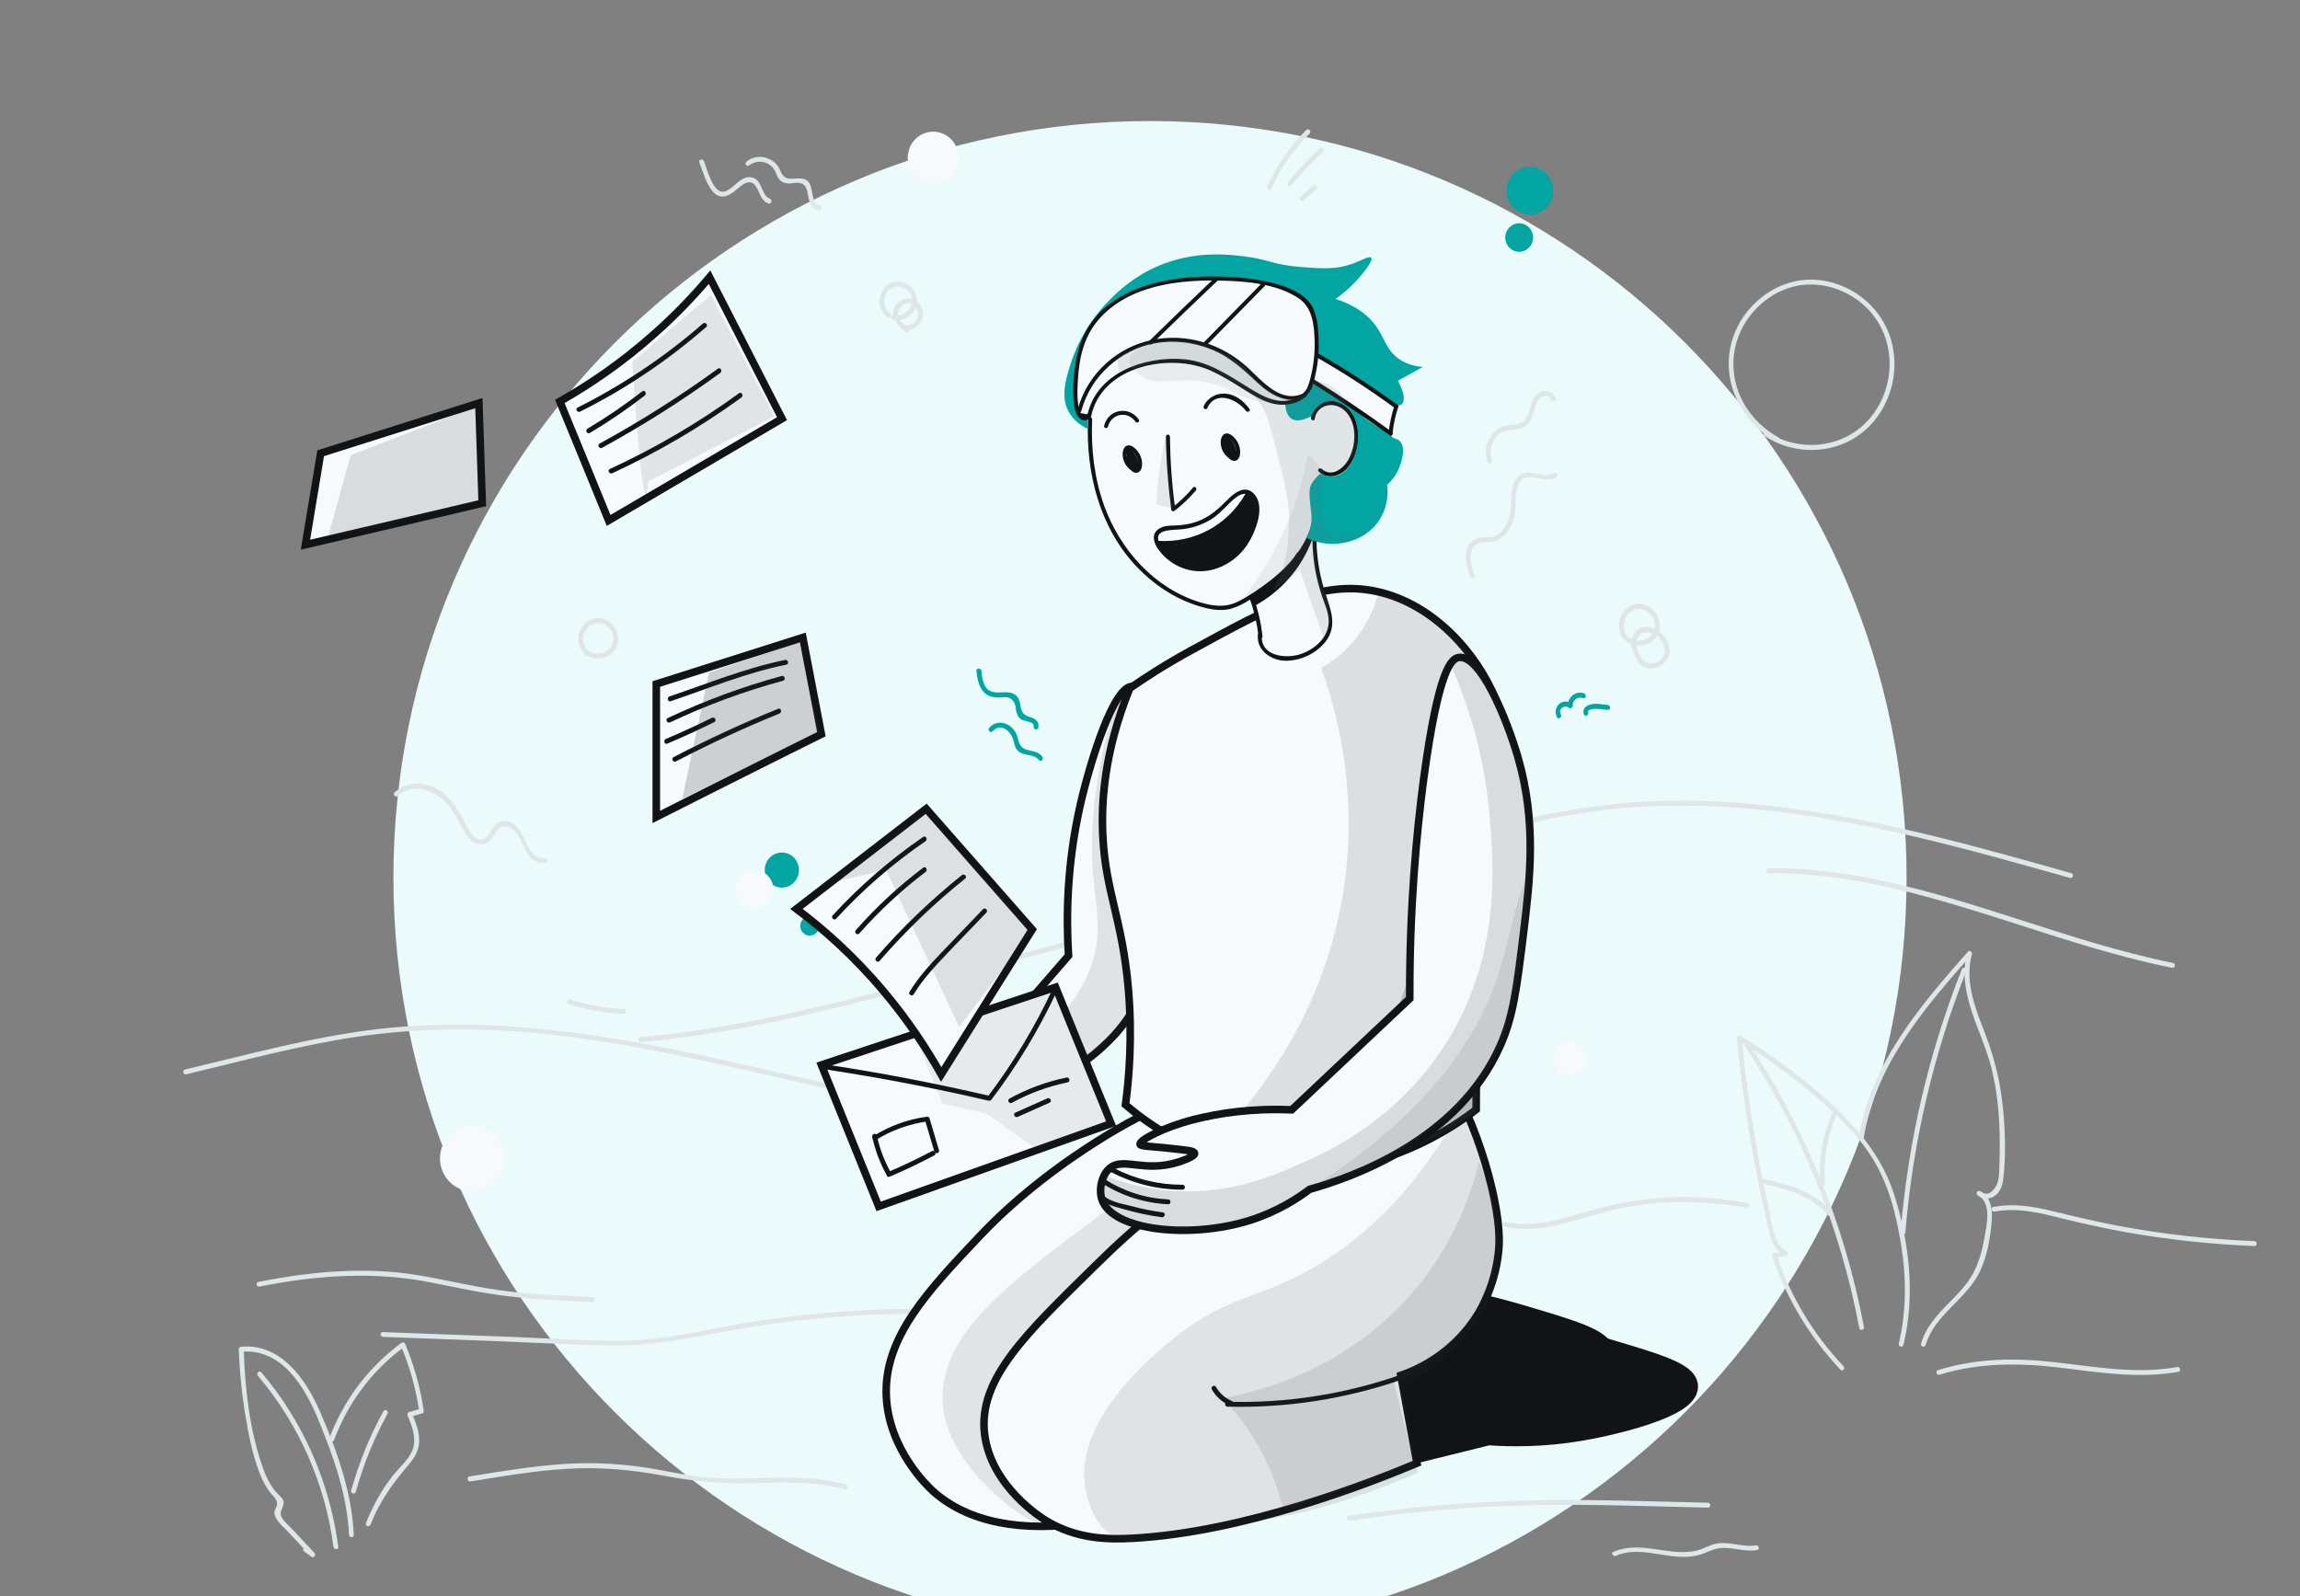 <svg width="304" height="211" viewBox="0 0 304 211" fill="none" xmlns="http://www.w3.org/2000/svg">
<rect x="0" y="0" width="304" height="211" fill="#808080" stroke="none"/>
<g clip-path="url(#clip0)">
<path d="M52 116C52 60.772 96.772 16 152 16V16C207.228 16 252 60.772 252 116V116C252 171.228 207.228 216 152 216V216C96.772 216 52 171.228 52 116V116Z" fill="#EBFAFA"/>
<path d="M243.657 180.598C239.703 176.416 236.679 171.411 234.819 165.908C234.755 166.038 234.671 166.168 234.607 166.298C235.093 166.19 235.559 166.103 236.045 165.995C236.32 165.93 236.362 165.54 236.13 165.41C234.311 164.413 234.1 161.206 233.698 159.365C233.169 156.96 232.683 154.555 232.26 152.15C231.372 147.21 230.695 142.226 230.209 137.221C230.04 137.308 229.892 137.416 229.723 137.503C233.254 139.648 236.616 142.053 239.766 144.761C242.6 147.21 245.433 149.831 247.442 153.038C249.599 156.44 250.635 160.556 251.269 164.5C251.988 168.855 251.988 173.296 250.973 177.608C250.867 178.02 251.48 178.193 251.586 177.781C253.172 171.216 252.368 164.218 250.339 157.848C248.372 151.76 243.932 147.361 239.174 143.418C236.299 141.035 233.233 138.868 230.061 136.94C229.871 136.831 229.554 136.961 229.575 137.221C230.082 142.573 230.822 147.881 231.795 153.146C232.281 155.768 232.81 158.39 233.423 160.968C233.825 162.723 234.1 165.02 235.812 165.973C235.833 165.778 235.855 165.583 235.897 165.388C235.411 165.496 234.945 165.583 234.459 165.691C234.29 165.735 234.184 165.93 234.248 166.081C236.151 171.693 239.217 176.785 243.255 181.053C243.509 181.356 243.953 180.901 243.657 180.598Z" fill="#DFE6E9"/>
<path d="M230.272 137.764C237.927 149.117 243.213 162.031 245.75 175.572C245.835 175.984 246.448 175.811 246.363 175.399C243.805 161.792 238.498 148.814 230.801 137.417C230.59 137.092 230.04 137.417 230.272 137.764Z" fill="#DFE6E9"/>
<path d="M232.81 156.439C236.003 157.154 239.365 157.956 241.585 160.621C241.839 160.946 242.304 160.469 242.029 160.166C239.745 157.414 236.278 156.548 232.979 155.811C232.577 155.724 232.408 156.353 232.81 156.439Z" fill="#DFE6E9"/>
<path d="M241.225 156.483C240.993 153.449 241.458 150.438 242.642 147.643C242.811 147.253 242.261 146.928 242.092 147.318C240.866 150.221 240.337 153.319 240.591 156.483C240.633 156.894 241.268 156.894 241.225 156.483Z" fill="#DFE6E9"/>
<path d="M246.321 150.525C247.843 140.818 254.335 133.278 260.551 126.236C260.382 126.128 260.192 126.02 260.022 125.911C258.563 131.263 261.989 136.225 263.236 141.251C263.913 144.025 264.23 146.885 264.294 149.745C264.336 151.153 264.315 152.583 264.272 153.991C264.251 154.685 264.251 155.4 264.103 156.071C263.892 157.003 262.877 158.455 261.799 157.48C261.672 157.653 261.545 157.826 261.418 158C263.279 158.996 262.602 161.856 262.306 163.525C261.925 165.778 261.291 167.923 259.874 169.743C257.823 172.343 254.884 174.271 253.912 177.608C253.785 178.02 254.398 178.171 254.525 177.781C255.73 173.708 259.98 171.758 261.735 167.988C262.644 166.038 263.046 163.741 263.236 161.618C263.384 160.08 263.236 158.238 261.735 157.458C261.439 157.306 261.059 157.718 261.355 157.978C262.01 158.585 262.919 158.585 263.659 158.086C264.484 157.523 264.738 156.483 264.822 155.508C265.161 152.236 265.013 148.791 264.632 145.541C264.251 142.291 263.406 139.236 262.221 136.225C260.974 133.018 259.684 129.616 260.636 126.128C260.72 125.825 260.318 125.565 260.107 125.803C253.827 132.931 247.251 140.58 245.708 150.373C245.644 150.763 246.257 150.936 246.321 150.525Z" fill="#DFE6E9"/>
<path d="M259.304 128.122C254.906 139.237 252.178 150.981 251.205 162.941C251.163 163.352 251.797 163.352 251.84 162.941C252.812 151.046 255.54 139.367 259.917 128.296C260.065 127.927 259.452 127.754 259.304 128.122Z" fill="#DFE6E9"/>
<path d="M198.873 162.16C204.053 163.308 209.107 160.752 214.097 159.733C219.594 158.628 225.261 158.628 230.78 159.647C231.182 159.712 231.351 159.105 230.949 159.018C225.832 158.065 220.609 158 215.492 158.823C212.871 159.257 210.333 159.993 207.796 160.73C204.941 161.532 202.002 162.182 199.063 161.532C198.64 161.445 198.471 162.052 198.873 162.16Z" fill="#DFE6E9"/>
<path d="M263.617 160.166C266.62 159.581 269.58 160.318 272.477 161.055C275.31 161.748 278.165 162.376 281.062 162.896C286.644 163.893 292.31 164.478 297.977 164.716C298.379 164.738 298.379 164.088 297.977 164.066C291.951 163.828 285.967 163.156 280.025 162.051C277.15 161.51 274.316 160.838 271.483 160.145C268.84 159.495 266.155 159.018 263.448 159.56C263.068 159.625 263.237 160.253 263.617 160.166Z" fill="#DFE6E9"/>
<path d="M24.622 142.011C32.107 140.234 39.592 138.176 47.183 137.049C54.752 135.944 62.428 135.814 70.061 136.486C84.735 137.786 98.987 141.729 113.365 144.784C121.294 146.474 129.308 147.861 137.406 148.424C137.808 148.446 137.808 147.796 137.406 147.774C122.563 146.734 108.142 142.856 93.637 139.692C79.216 136.572 64.542 134.319 49.783 136.052C41.22 137.071 32.847 139.389 24.452 141.382C24.051 141.469 24.22 142.097 24.622 142.011Z" fill="#DFE6E9"/>
<path d="M84.672 137.763C97.084 136.658 109.242 133.668 121.273 130.461C133.579 127.168 145.885 123.831 158.191 120.495C170.476 117.18 182.74 113.778 195.067 110.55C201.199 108.946 207.394 107.495 213.695 106.888C219.764 106.303 225.895 106.39 231.964 106.975C246.131 108.318 259.917 112.196 273.597 116.053C273.999 116.161 274.168 115.533 273.766 115.425C261.735 112.023 249.641 108.621 237.229 106.931C231.055 106.086 224.796 105.653 218.558 105.913C212.426 106.151 206.379 107.148 200.395 108.535C194.306 109.965 188.279 111.676 182.232 113.323C176.058 114.991 169.884 116.66 163.71 118.328C151.234 121.686 138.738 125.066 126.263 128.425C112.582 132.108 98.817 135.835 84.672 137.091C84.27 137.156 84.27 137.806 84.672 137.763Z" fill="#DFE6E9"/>
<path d="M50.608 176.72C55.767 176.915 60.948 177.11 66.107 177.305C71.139 177.5 76.193 177.803 81.225 177.846C86.131 177.89 90.867 176.915 95.688 176.026C100.72 175.095 105.816 174.423 110.912 174.055C116.6 173.621 122.309 173.556 127.997 173.795C128.398 173.816 128.398 173.166 127.997 173.145C118.017 172.711 108.015 173.296 98.162 174.943C93.129 175.788 88.139 177.088 83.044 177.196C78.053 177.326 73 176.936 68.01 176.741C62.216 176.525 56.423 176.308 50.629 176.091C50.206 176.048 50.206 176.698 50.608 176.72Z" fill="#DFE6E9"/>
<path d="M40.226 205.104C40.543 205.342 40.86 205.559 41.178 205.797C41.474 206.014 41.812 205.537 41.558 205.277C40.586 204.237 39.634 203.219 38.661 202.179C38.217 201.702 37.689 201.269 37.329 200.727C36.78 199.904 37.35 199.514 37.477 198.842C37.625 198.149 36.949 197.759 36.568 197.326C35.722 196.394 35.173 195.224 34.75 194.032C32.995 189.114 32.382 183.567 32.212 178.367C32.107 178.476 32.001 178.584 31.895 178.692C37.224 178.194 40.311 183.351 42.087 187.706C44.074 192.537 45.893 197.586 46.125 202.894C46.147 203.306 46.781 203.306 46.76 202.894C46.506 197.217 44.518 191.714 42.277 186.557C40.416 182.246 37.054 177.544 31.874 178.021C31.705 178.042 31.557 178.151 31.557 178.346C31.663 181.141 31.916 183.914 32.36 186.666C32.804 189.352 33.312 192.126 34.285 194.661C34.644 195.592 35.088 196.481 35.68 197.261C36.103 197.802 36.822 198.279 36.568 199.081C36.462 199.406 36.251 199.579 36.272 199.969C36.314 200.922 37.329 201.702 37.9 202.309C38.957 203.436 40.036 204.584 41.093 205.711C41.22 205.537 41.347 205.364 41.474 205.191C41.157 204.952 40.839 204.736 40.522 204.497C40.205 204.302 39.888 204.866 40.226 205.104Z" fill="#DFE6E9"/>
<path d="M44.159 190.347C45.999 185.407 49.234 181.096 53.441 178.041C53.294 177.997 53.145 177.954 52.997 177.932C54.181 180.706 54.985 183.609 55.408 186.599C55.471 186.469 55.556 186.339 55.619 186.209C55.112 186.361 54.604 186.512 54.076 186.664C53.864 186.729 53.801 186.946 53.886 187.141C54.478 188.592 55.133 190.239 54.478 191.777C53.928 193.056 52.744 194.009 51.919 195.071C50.418 196.977 49.255 199.101 48.367 201.354C48.219 201.744 48.832 201.917 48.98 201.527C50.164 198.472 51.94 196.046 54.033 193.597C54.795 192.709 55.366 191.734 55.408 190.521C55.45 189.221 54.922 187.986 54.435 186.816C54.372 186.967 54.308 187.141 54.245 187.292C54.752 187.141 55.26 186.989 55.788 186.837C55.958 186.794 56.042 186.621 56 186.447C55.556 183.392 54.731 180.446 53.526 177.607C53.463 177.456 53.23 177.391 53.082 177.499C48.726 180.684 45.407 185.082 43.504 190.196C43.419 190.564 44.011 190.737 44.159 190.347Z" fill="#DFE6E9"/>
<path d="M34.094 181.877C39.486 188.226 42.996 196.134 44.075 204.475C44.138 204.887 44.772 204.887 44.709 204.475C43.588 195.939 40.057 187.901 34.538 181.401C34.264 181.097 33.819 181.552 34.094 181.877Z" fill="#DFE6E9"/>
<path d="M47.034 197.195C48.028 193.598 49.424 190.153 51.221 186.882C51.411 186.513 50.883 186.188 50.671 186.557C48.853 189.872 47.436 193.382 46.421 197.022C46.294 197.433 46.908 197.607 47.034 197.195Z" fill="#DFE6E9"/>
<path d="M34.306 170.069C41.706 168.596 49.276 168.032 56.719 169.484C60.186 170.156 63.612 170.936 67.122 171.347C70.822 171.78 74.565 171.954 78.286 172.105C78.688 172.127 78.688 171.477 78.286 171.456C74.565 171.282 70.822 171.131 67.122 170.697C63.273 170.242 59.51 169.311 55.683 168.639C48.536 167.382 41.199 168.054 34.136 169.462C33.735 169.527 33.904 170.156 34.306 170.069Z" fill="#DFE6E9"/>
<path d="M62.195 195.83C66.424 195.137 70.653 194.422 74.924 194.162C79.259 193.902 83.445 194.27 87.695 195.072C91.586 195.808 95.35 196.155 99.325 196.068C103.448 195.96 107.614 195.765 111.631 196.87C112.033 196.978 112.202 196.35 111.8 196.242C107.91 195.158 103.913 195.288 99.917 195.397C97.802 195.462 95.667 195.483 93.552 195.31C91.375 195.137 89.218 194.682 87.082 194.292C82.98 193.533 78.899 193.252 74.713 193.512C70.463 193.793 66.234 194.487 62.026 195.18C61.624 195.267 61.794 195.895 62.195 195.83Z" fill="#DFE6E9"/>
<path d="M178.426 201.008C186.355 199.838 194.327 199.144 202.341 198.971C210.143 198.798 217.945 199.123 225.747 199.296C226.149 199.296 226.149 198.646 225.747 198.646C217.818 198.473 209.868 198.148 201.918 198.343C193.988 198.538 186.102 199.231 178.257 200.379C177.855 200.444 178.024 201.051 178.426 201.008Z" fill="#DFE6E9"/>
<path d="M213.568 205.666C216.592 204.344 219.848 205.948 222.956 205.796C223.612 205.753 224.289 205.666 224.923 205.449C225.79 205.146 226.593 204.669 227.524 204.626C229.131 204.539 230.632 205.168 232.239 204.908C232.641 204.843 232.471 204.214 232.07 204.279C230.272 204.583 228.517 203.673 226.741 204.084C225.938 204.258 225.219 204.691 224.437 204.929C223.633 205.146 222.808 205.189 221.984 205.168C219.045 205.038 216.106 203.889 213.23 205.146C212.892 205.254 213.209 205.818 213.568 205.666Z" fill="#DFE6E9"/>
<path d="M256.343 181.725C261.672 180.1 267 180.143 272.455 180.815C277.594 181.443 282.774 182.267 287.933 181.335C288.335 181.27 288.166 180.642 287.764 180.707C282.393 181.682 277.001 180.685 271.652 180.078C266.387 179.472 261.249 179.537 256.153 181.118C255.794 181.227 255.942 181.855 256.343 181.725Z" fill="#DFE6E9"/>
<path d="M235.093 57.836C231.16 55.669 228.602 51.465 229.194 46.807C229.723 42.539 233.063 38.855 237.144 37.859C241.31 36.862 245.961 38.877 248.224 42.582C250.655 46.547 250.127 51.791 247.145 55.3C243.762 59.287 237.842 59.894 233.571 57.077C233.232 56.839 232.915 57.402 233.254 57.64C237.229 60.284 242.726 60.111 246.405 56.969C250.063 53.849 251.417 48.432 249.598 43.904C247.864 39.592 243.424 36.776 238.878 36.971C234.395 37.187 230.336 40.502 228.982 44.857C227.291 50.252 230.124 55.799 234.797 58.377C235.135 58.594 235.453 58.031 235.093 57.836Z" fill="#DFE6E9"/>
<path d="M52.596 105.22C54.752 103.248 57.776 104.592 59.383 106.585C60.208 107.603 60.694 108.752 61.328 109.878C61.73 110.637 62.322 111.395 63.21 111.568C63.908 111.698 64.479 111.438 64.944 110.918C65.24 110.572 65.43 110.117 65.726 109.77C66.361 109.012 67.185 109.098 67.862 109.705C69.342 111.027 69.405 114.298 72.006 114.06C72.408 114.017 72.408 113.367 72.006 113.41C69.3 113.67 69.617 109.012 67.016 108.557C66.255 108.427 65.642 108.773 65.177 109.38C64.88 109.77 64.69 110.312 64.31 110.637C63.21 111.568 62.237 110.268 61.793 109.38C60.715 107.343 59.658 105.22 57.522 104.158C55.767 103.292 53.632 103.378 52.152 104.743C51.856 105.025 52.3 105.502 52.596 105.22Z" fill="#DFE6E9"/>
<path d="M194.919 76.057C194.496 74.887 193.989 73.5 194.75 72.352C195.448 71.334 196.632 71.854 197.625 71.529C198.936 71.095 199.74 69.774 200.099 68.495C200.522 67 200.015 65.05 200.882 63.729C201.939 62.104 204.222 64.097 205.66 63.1C205.999 62.862 205.681 62.299 205.343 62.537C203.884 63.555 201.897 61.475 200.522 63.144C199.423 64.465 199.93 66.48 199.571 68.04C199.317 69.124 198.746 70.272 197.752 70.792C196.885 71.247 195.892 70.792 195.025 71.247C193.164 72.222 193.756 74.649 194.327 76.23C194.433 76.599 195.046 76.447 194.919 76.057Z" fill="#DFE6E9"/>
<path d="M197.202 60.868C196.801 59.785 197.033 58.55 197.816 57.683C198.788 56.6 199.909 57.033 201.114 56.6C201.833 56.34 202.256 55.712 202.531 55.018C202.7 54.585 202.806 54.13 202.954 53.697C203.081 53.35 203.229 52.96 203.482 52.7C203.863 52.331 204.772 52.028 205.005 52.852C205.132 53.242 205.724 53.09 205.618 52.678C205.343 51.768 204.307 51.443 203.503 51.877C201.981 52.678 202.531 55.062 201.114 55.863C200.332 56.297 199.359 56.036 198.535 56.383C198.006 56.621 197.541 57.011 197.181 57.467C196.399 58.485 196.145 59.828 196.589 61.041C196.716 61.431 197.329 61.258 197.202 60.868Z" fill="#DFE6E9"/>
<path d="M215.006 84.008C214.372 83.076 214.562 81.755 215.387 80.975C216.338 80.065 217.712 80.476 218.368 81.516C219.869 83.835 216.549 85.871 214.964 83.943C214.689 83.618 214.245 84.095 214.52 84.398C215.429 85.503 217.12 85.633 218.283 84.853C219.594 83.987 219.7 82.231 218.791 80.996C217.903 79.783 216.253 79.371 215.069 80.368C213.949 81.3 213.61 83.076 214.456 84.311C214.689 84.68 215.239 84.355 215.006 84.008Z" fill="#DFE6E9"/>
<path d="M217.395 87.605C216.803 86.76 216.063 85.742 216.317 84.659C216.698 83.055 218.558 83.467 219.404 84.42C220.102 85.222 220.356 86.478 219.468 87.237C218.791 87.822 217.755 87.93 217.142 87.237C216.867 86.933 216.423 87.388 216.698 87.692C217.543 88.623 218.981 88.537 219.89 87.735C220.969 86.782 220.842 85.2 219.996 84.138C219.15 83.055 217.226 82.275 216.169 83.51C214.985 84.897 215.979 86.695 216.846 87.93C217.078 88.277 217.628 87.952 217.395 87.605Z" fill="#DFE6E9"/>
<path d="M75.199 132.758C77.567 133.495 79.978 133.928 82.43 134.015C82.832 134.037 82.832 133.387 82.43 133.365C80.02 133.278 77.652 132.867 75.368 132.13C74.966 132 74.797 132.628 75.199 132.758Z" fill="#DFE6E9"/>
<path d="M233.782 115.426C248.16 115.317 261.693 120.821 275.268 124.894C279.158 126.064 283.091 127.126 287.066 127.927C287.468 128.014 287.637 127.386 287.235 127.299C273.132 124.439 259.832 118.307 245.644 115.816C241.733 115.122 237.757 114.732 233.782 114.776C233.381 114.776 233.381 115.426 233.782 115.426Z" fill="#DFE6E9"/>
<path d="M92.432 21.477C93.172 23.297 94.081 27.328 96.745 25.529C97.633 24.944 98.944 23.233 99.896 24.619C100.467 25.442 100.509 26.526 101.587 26.894C101.968 27.024 102.137 26.396 101.756 26.266C100.763 25.919 100.763 24.359 99.959 23.731C99.431 23.319 98.775 23.341 98.204 23.644C97.359 24.056 96.745 24.988 95.857 25.291C94.271 25.832 93.468 22.344 93.045 21.304C92.876 20.936 92.263 21.087 92.432 21.477Z" fill="#DFE6E9"/>
<path d="M99.007 21.868C100.192 20.936 101.925 21.369 102.518 22.778C102.877 23.666 103.152 24.186 104.167 24.251C104.653 24.273 105.182 24.099 105.668 24.186C106.683 24.36 106.683 25.27 106.852 26.114C107.021 26.959 107.402 27.696 108.29 27.805C108.692 27.848 108.692 27.198 108.29 27.154C107.127 27.024 107.613 24.576 106.704 23.883C105.731 23.146 104.272 24.121 103.511 23.211C103.152 22.778 103.046 22.193 102.666 21.759C102.369 21.391 101.968 21.131 101.524 20.958C100.572 20.568 99.515 20.698 98.712 21.326C98.352 21.564 98.669 22.128 99.007 21.868Z" fill="#DFE6E9"/>
<path d="M118.038 42.299C119.37 42.581 120.787 41.714 121.146 40.327C121.484 39.027 120.66 37.792 119.454 37.381C116.642 36.406 115.077 40.371 117.361 41.996C117.699 42.234 118.017 41.671 117.678 41.432C116.071 40.284 117.065 37.402 119.116 37.944C120.004 38.182 120.744 39.006 120.575 39.981C120.385 41.086 119.285 41.887 118.207 41.649C117.805 41.584 117.636 42.212 118.038 42.299Z" fill="#DFE6E9"/>
<path d="M120.089 43.405C119.581 42.993 118.968 42.538 118.757 41.867C118.461 40.956 119.306 39.873 120.3 40.133C120.998 40.328 121.484 41.151 121.315 41.888C121.104 42.712 120.194 43.123 119.433 42.928C119.031 42.82 118.862 43.448 119.264 43.556C120.3 43.816 121.442 43.318 121.865 42.278C122.267 41.26 121.717 40.025 120.744 39.592C119.772 39.18 118.651 39.721 118.228 40.675C117.636 41.996 118.714 43.102 119.666 43.86C119.941 44.12 120.406 43.665 120.089 43.405Z" fill="#DFE6E9"/>
<path d="M77.906 86.196C76.933 85.308 76.743 83.965 77.694 82.968C78.519 82.123 79.745 82.145 80.527 83.033C82.156 84.896 79.808 87.323 77.884 86.045C77.546 85.806 77.229 86.37 77.567 86.608C78.709 87.366 80.274 87.106 81.162 86.066C82.071 84.983 81.796 83.358 80.823 82.405C79.787 81.408 78.244 81.473 77.25 82.491C76.045 83.726 76.235 85.525 77.462 86.651C77.757 86.933 78.202 86.478 77.906 86.196Z" fill="#DFE6E9"/>
<path d="M168.044 24.945C169.271 22.193 170.983 19.745 173.098 17.643C173.394 17.361 172.95 16.885 172.654 17.188C170.497 19.333 168.763 21.825 167.495 24.642C167.325 24.988 167.875 25.335 168.044 24.945Z" fill="#DFE6E9"/>
<path d="M170.688 24.511C171.956 22.907 173.373 21.413 174.895 20.047C175.212 19.766 174.747 19.311 174.451 19.593C172.929 20.957 171.533 22.453 170.243 24.056C169.99 24.381 170.434 24.836 170.688 24.511Z" fill="#DFE6E9"/>
<path d="M172.294 26.462C172.865 25.963 173.436 25.487 174.007 24.988C174.324 24.729 173.859 24.252 173.563 24.534C172.992 25.032 172.421 25.509 171.85 26.007C171.533 26.267 171.977 26.722 172.294 26.462Z" fill="#DFE6E9"/>
<path d="M202.213 28.369C203.918 28.369 205.3 26.952 205.3 25.205C205.3 23.458 203.918 22.042 202.213 22.042C200.508 22.042 199.126 23.458 199.126 25.205C199.126 26.952 200.508 28.369 202.213 28.369Z" fill="#02a5a1"/>
<path d="M200.797 33.287C201.813 33.287 202.636 32.443 202.636 31.402C202.636 30.36 201.813 29.517 200.797 29.517C199.781 29.517 198.957 30.36 198.957 31.402C198.957 32.443 199.781 33.287 200.797 33.287Z" fill="#02a5a1"/>
<path d="M103.342 117.332C104.592 117.332 105.604 116.294 105.604 115.014C105.604 113.733 104.592 112.695 103.342 112.695C102.093 112.695 101.08 113.733 101.08 115.014C101.08 116.294 102.093 117.332 103.342 117.332Z" fill="#02a5a1"/>
<path d="M107.021 123.68C107.71 123.68 108.269 123.107 108.269 122.401C108.269 121.695 107.71 121.123 107.021 121.123C106.332 121.123 105.774 121.695 105.774 122.401C105.774 123.107 106.332 123.68 107.021 123.68Z" fill="#02a5a1"/>
<path d="M129.054 88.689C129.244 90.573 129.836 92.242 131.929 92.198C132.648 92.198 133.262 91.982 133.811 92.545C134.319 93.065 134.171 93.585 134.382 94.235C134.488 94.56 134.636 94.863 134.932 95.08C135.313 95.362 136.75 95.362 136.624 96.012C136.539 96.423 137.152 96.597 137.237 96.185C137.385 95.448 136.898 95.015 136.222 94.82C135.249 94.538 135.017 94.148 134.869 93.26C134.805 92.849 134.721 92.437 134.446 92.09C133.896 91.418 133.008 91.505 132.247 91.527C131.422 91.57 130.64 91.505 130.196 90.682C129.857 90.075 129.773 89.338 129.709 88.667C129.646 88.277 129.011 88.277 129.054 88.689Z" fill="#02a5a1"/>
<path d="M131.21 96.661C132.31 95.47 133.621 96.683 133.959 97.875C134.107 98.351 134.128 98.806 134.467 99.175C135.228 100.041 136.623 99.565 137.321 100.475C137.575 100.8 138.019 100.345 137.765 100.02C137.3 99.413 136.644 99.326 135.947 99.175C135.291 99.023 134.932 98.785 134.678 98.113C134.509 97.701 134.488 97.268 134.255 96.856C133.536 95.535 131.845 95.015 130.766 96.185C130.47 96.51 130.914 96.965 131.21 96.661Z" fill="#02a5a1"/>
<path d="M206.315 94.473C205.914 93.693 206.759 93.108 207.394 93.585C207.584 93.715 207.88 93.541 207.88 93.303C207.817 92.566 208.535 92.025 209.212 92.285C209.593 92.436 209.762 91.808 209.381 91.656C208.324 91.245 207.161 92.155 207.246 93.303C207.415 93.216 207.563 93.108 207.732 93.021C206.527 92.133 205.11 93.498 205.787 94.798C205.956 95.166 206.506 94.841 206.315 94.473Z" fill="#02a5a1"/>
<path d="M209.91 94.126C209.762 93.758 210.777 93.693 210.946 93.693C211.475 93.715 211.982 93.802 212.511 93.845C212.913 93.888 212.913 93.238 212.511 93.195C211.686 93.108 210.756 92.87 209.952 93.217C209.424 93.455 209.128 93.888 209.36 94.451C209.508 94.841 210.058 94.495 209.91 94.126Z" fill="#02a5a1"/>
<path d="M99.726 120.127C101.104 120.127 102.221 118.982 102.221 117.57C102.221 116.158 101.104 115.014 99.726 115.014C98.348 115.014 97.231 116.158 97.231 117.57C97.231 118.982 98.348 120.127 99.726 120.127Z" fill="#F7FAFC"/>
<path d="M123.344 24.295C125.201 24.295 126.706 22.753 126.706 20.85C126.706 18.948 125.201 17.405 123.344 17.405C121.488 17.405 119.982 18.948 119.982 20.85C119.982 22.753 121.488 24.295 123.344 24.295Z" fill="#F7FAFC"/>
<path d="M62.406 157.481C64.754 157.481 66.656 155.531 66.656 153.126C66.656 150.72 64.754 148.771 62.406 148.771C60.059 148.771 58.156 150.72 58.156 153.126C58.156 155.531 60.059 157.481 62.406 157.481Z" fill="#F7FAFC"/>
<path d="M207.478 142.119C208.681 142.119 209.656 141.119 209.656 139.887C209.656 138.654 208.681 137.655 207.478 137.655C206.276 137.655 205.301 138.654 205.301 139.887C205.301 141.119 206.276 142.119 207.478 142.119Z" fill="#F7FAFC"/>
<path d="M183.247 192.883C187.73 191.778 192.233 190.651 196.716 189.546C199.592 189.763 203.863 189.828 208.937 188.961C213.758 188.138 222.999 185.82 222.935 183.263C222.893 181.573 218.77 180.36 211.961 178.345C207.457 177.023 203.672 176.243 201.156 175.788C198.365 177.196 195.363 178.583 192.128 179.905C187.751 181.703 183.585 183.111 179.716 184.216C180.879 187.12 182.063 190.001 183.247 192.883Z" fill="#111314" stroke="#111314" stroke-width="3" stroke-miterlimit="10"/>
<path d="M172.167 188.485C176.65 187.38 181.154 186.253 185.636 185.148C188.512 185.365 192.783 185.43 197.858 184.563C202.679 183.74 211.919 181.421 211.855 178.865C211.813 177.175 207.69 175.961 200.882 173.946C196.378 172.625 192.593 171.845 190.077 171.39C187.286 172.798 184.283 174.185 181.048 175.506C176.671 177.305 172.506 178.713 168.636 179.818C169.799 182.743 170.983 185.625 172.167 188.485Z" fill="#111314" stroke="#111314" stroke-width="3" stroke-miterlimit="10"/>
<path d="M149.035 148.466C145.039 150.676 141.592 153.125 141 153.536C138.971 154.988 134.234 158.39 129.54 163.351C122.605 170.675 116.769 176.828 117.149 184.628C117.488 191.648 122.668 196.523 123.239 197.043C132.479 205.493 152.228 202.416 172.167 189.395C171.448 185.516 170.751 181.66 170.032 177.781C171.808 177.413 175.825 176.308 179.483 172.776C184.029 168.378 185.044 163.048 185.298 161.315C185.277 159.343 185.044 157.025 184.389 154.511C182.38 146.798 177.601 141.923 175.064 139.691C168.488 140.861 158.593 143.223 149.035 148.466Z" fill="#F7FAFC" stroke="#111314" stroke-miterlimit="10"/>
<path d="M164.154 152.517C160.094 154.771 156.478 157.327 156.119 157.587C150.875 161.336 147.175 164.932 144.659 167.402C135.672 176.242 129.286 182.244 130.132 189.524C130.957 196.522 137.787 200.747 138.357 201.072C142.354 203.456 146.413 203.521 149.67 203.347C164.302 202.567 180.71 196.176 187.286 193.424C186.567 189.546 185.869 185.689 185.15 181.811C186.926 181.204 191.959 179.167 195.278 173.794C195.786 172.971 197.562 169.959 198.048 165.647C198.196 164.412 198.365 161.812 197.033 156.417C196.209 153.081 194.729 148.422 191.959 143.136C186.123 144.197 174.726 146.667 164.154 152.517Z" fill="#F7FAFC" stroke="#111314" stroke-miterlimit="10"/>
<path d="M162.23 185.95C170.074 186.145 177.898 184.931 185.319 182.353C185.7 182.223 185.531 181.595 185.15 181.725C177.771 184.303 170.032 185.516 162.23 185.3C161.828 185.278 161.828 185.928 162.23 185.95Z" fill="#111314"/>
<path d="M160.178 183.675C160.707 184.606 161.511 185.343 162.483 185.755C162.864 185.906 163.181 185.365 162.8 185.191C161.912 184.801 161.215 184.195 160.728 183.35C160.517 182.981 159.967 183.306 160.178 183.675Z" fill="#111314"/>
<path opacity="0.12" d="M173.499 167.62C166.141 171.845 162.335 171.152 155.019 177.002C153.116 178.54 141.994 187.445 143.411 196.48C143.538 197.238 144.193 201.485 147.28 203.153C148.591 203.868 149.881 203.825 151.678 203.695C157.705 203.218 162.356 202.048 162.927 201.897C170.328 200.012 169.08 200.792 174.176 199.383C177.538 198.452 182.084 196.978 187.37 194.703C186.672 190.912 185.954 187.142 185.256 183.35C186.799 182.613 188.914 181.378 191.071 179.385C192.635 177.933 197.097 173.817 198.112 167.317C198.661 163.828 197.985 161.163 196.885 156.852C195.765 152.453 194.2 149.03 193.016 146.755C186.419 158.607 179.018 164.478 173.499 167.62Z" fill="#2D3436"/>
<path opacity="0.11" d="M165.591 148.922C165.295 148.402 155.992 152.735 145.356 160.644C132.204 170.415 124.91 176.2 124.592 184.434C124.233 194.032 137.068 202.049 137.617 201.55C137.913 201.269 130.175 195.787 130.048 187.857C129.963 182.679 133.177 178.584 138.844 172.712C153.328 157.697 165.951 149.55 165.591 148.922Z" fill="#2D3436"/>
<path opacity="0.12" d="M195.49 153.623C194.517 157.566 192.508 163.395 188.11 169.136C178.743 181.335 165.444 184.151 161.553 184.823C162.208 185.473 162.843 186.21 163.498 186.99C167.008 191.323 168.742 195.96 169.651 199.6C175.403 197.563 181.154 195.505 186.884 193.468C185.996 189.871 185.129 186.253 184.241 182.656C186.059 181.898 189.02 180.36 191.811 177.435C192.974 176.2 195.786 173.188 197.097 168.421C199 161.358 196.336 155.335 195.49 153.623Z" fill="#2D3436"/>
<path d="M149.776 90.747C151.552 91.007 152.313 96.445 152.567 98.244C153.603 105.545 151.404 108.817 151.065 117.765C150.79 124.872 152.059 125.197 151.488 128.664C150.642 133.734 146.731 140.234 132.839 146.127C131.803 147.275 129.963 149.074 127.299 150.222C121.696 152.649 114.337 151.392 113.344 147.904C113.005 146.734 113.323 145.109 114.105 144.35C115.374 143.094 117.319 144.892 120.533 143.7C120.702 143.635 122.14 143.094 122.097 142.704C122.076 142.465 121.527 142.379 120.871 142.292C117.89 141.859 117.002 141.945 116.938 141.685C116.832 141.252 119.116 139.757 122.076 138.89C124.36 138.219 127.447 137.634 131.253 137.829C134.573 133.994 137.914 130.159 141.233 126.324C140.916 121.384 140.979 114.342 142.798 106.347C144.13 100.54 147.28 90.379 149.776 90.747Z" fill="#F7FAFC" stroke="#111314" stroke-miterlimit="10"/>
<path opacity="0.12" d="M149.86 90.639C147.259 90.682 144.912 101.277 144.426 108.796C143.813 118.307 146.244 121.276 144.426 127.104C143.221 130.961 140.176 135.922 131.993 140.429C125.544 145.954 121.252 146.539 118.418 145.846C116.684 145.434 114.528 144.286 113.555 145.261C112.73 146.084 113.111 148.121 113.978 149.507C116.05 152.736 122.288 151.956 125.84 150.677C129.138 149.486 131.316 147.406 132.564 145.997C135.461 145.196 142.227 142.877 147.851 136.334C153.328 129.964 154.618 123.182 155.273 119.499C157.789 105.481 153.032 90.574 149.86 90.639Z" fill="#2D3436"/>
<path d="M181.936 78.18C189.464 79.805 195.173 86.327 197.646 92.328C200.374 98.915 198.788 104.072 197.266 114.97C196.23 122.445 195.109 133.213 195.109 146.668C192.826 148.445 182.021 156.548 167.304 154.49C157.958 153.19 151.573 148.445 148.76 146.04C149.226 142.573 149.691 137.2 149.141 130.7C148.338 121.557 146.181 117.982 145.779 110.745C145.525 106.173 145.906 99.435 149.331 90.985C151.256 89.642 153.983 87.865 157.387 86.002C167.96 80.217 174.578 76.598 181.936 78.18Z" fill="#F7FAFC" stroke="#111314"/>
<path opacity="0.14" d="M174.62 88.299C176.565 93.629 179.314 103.509 177.855 115.729C175.424 136.031 163.012 148.576 159.164 152.172C162.251 153.429 168.636 155.509 176.777 154.556C185.975 153.472 192.276 149.096 194.919 147.016C194.686 138.002 195.215 130.506 195.807 124.937C197.625 108.167 200.903 102.122 197.414 92.914C196.589 90.725 193.819 83.402 186.821 80.022C184.981 79.134 183.311 78.744 182.148 78.549C181.725 80.087 180.752 82.839 178.384 85.352C177.073 86.782 175.699 87.692 174.62 88.299Z" fill="#2D3436"/>
<path opacity="0.21" d="M198.154 96.033C192.593 111.503 187.011 126.952 181.45 142.422C176.608 146.473 171.744 150.525 166.902 154.577C170.518 154.902 176.269 154.923 182.888 152.93C188.385 151.262 192.551 148.792 195.278 146.863C195.215 144.567 195.173 141.187 195.278 137.113C195.574 126.887 195.701 121.773 197.076 115.577C198.344 109.857 200.057 105.502 198.873 99.001C198.64 97.701 198.365 96.683 198.154 96.033Z" fill="#2D3436"/>
<path d="M108.565 140.774C111.081 147.014 113.618 153.254 116.135 159.472C126.369 155.832 136.624 152.171 146.858 148.531C144.405 142.529 141.952 136.506 139.52 130.504C129.202 133.927 118.883 137.351 108.565 140.774Z" fill="#F7FAFC" stroke="#111314" stroke-miterlimit="10"/>
<path d="M105.266 120.148C108.692 122.705 112.794 126.28 116.832 131.09C120.11 134.99 122.563 138.782 124.402 142.032C128.42 135.64 132.416 129.249 136.433 122.878C131.76 117.548 127.087 112.24 122.415 106.91C116.684 111.33 110.975 115.728 105.266 120.148Z" fill="#F7FAFC" stroke="#111314" stroke-miterlimit="10"/>
<path d="M86.744 90.422C86.744 96.272 86.744 102.122 86.744 107.994C91.121 105.784 95.497 103.574 99.874 101.385C102.771 99.934 105.668 98.482 108.565 97.052C107.74 92.784 106.937 88.537 106.112 84.269C99.663 86.305 93.214 88.364 86.744 90.422Z" fill="#F7FAFC" stroke="#111314" stroke-miterlimit="10"/>
<path d="M73.994 53.068C76.15 58.311 78.307 63.554 80.443 68.798C88.076 64.313 95.73 59.828 103.363 55.343C100.17 49.103 96.978 42.863 93.785 36.645C91.776 39.028 89.344 41.606 86.448 44.163C82.028 48.106 77.694 50.966 73.994 53.068Z" fill="#F7FAFC" stroke="#111314" stroke-miterlimit="10"/>
<path d="M42.383 59.915C41.706 63.945 41.051 67.975 40.374 72.005C48.155 70.185 55.958 68.365 63.739 66.523C63.591 62.103 63.443 57.705 63.295 53.285C56.338 55.495 49.36 57.705 42.383 59.915Z" fill="#F7FAFC" stroke="#111314" stroke-miterlimit="10"/>
<path d="M108.798 141.316C116.114 142.421 123.366 143.808 130.555 145.476C130.957 145.563 131.126 144.934 130.724 144.848C123.514 143.179 116.262 141.771 108.967 140.688C108.565 140.644 108.396 141.273 108.798 141.316Z" fill="#111314"/>
<path d="M139.097 130.808C136.75 135.813 133.896 140.558 130.576 144.934C130.323 145.259 130.767 145.714 131.02 145.389C134.382 140.969 137.279 136.181 139.647 131.133C139.816 130.764 139.267 130.439 139.097 130.808Z" fill="#111314"/>
<path d="M110.51 121.447C114.063 117.591 118.017 114.146 122.33 111.199C122.668 110.961 122.351 110.397 122.013 110.636C117.657 113.626 113.661 117.092 110.066 120.992C109.77 121.274 110.235 121.751 110.51 121.447Z" fill="#111314"/>
<path d="M113.576 123.397C116.24 120.386 119.179 117.656 122.351 115.251C122.668 115.012 122.351 114.449 122.034 114.687C118.799 117.136 115.817 119.887 113.132 122.942C112.836 123.246 113.28 123.701 113.576 123.397Z" fill="#111314"/>
<path d="M116.24 127.038C119.687 123.073 123.472 119.412 127.574 116.14C127.891 115.88 127.447 115.425 127.13 115.685C123.049 118.957 119.243 122.597 115.796 126.583C115.521 126.887 115.987 127.342 116.24 127.038Z" fill="#111314"/>
<path d="M120.765 131.436C121.971 129.443 123.577 127.753 125.163 126.063C126.897 124.264 128.631 122.444 130.365 120.646C130.661 120.343 130.196 119.888 129.921 120.191C128.102 122.098 126.284 123.983 124.466 125.889C122.901 127.514 121.4 129.183 120.216 131.111C120.004 131.458 120.554 131.783 120.765 131.436Z" fill="#111314"/>
<path d="M115.289 150.287C115.669 152.063 116.304 153.732 117.171 155.292C117.361 155.66 117.911 155.335 117.72 154.967C116.875 153.428 116.261 151.825 115.902 150.113C115.817 149.702 115.204 149.875 115.289 150.287Z" fill="#111314"/>
<path d="M115.796 150.676C117.911 149.376 120.194 148.575 122.626 148.228C122.499 148.163 122.372 148.076 122.245 148.011C122.668 149.42 123.07 150.806 123.493 152.215C123.62 152.605 124.233 152.453 124.106 152.041C123.683 150.633 123.282 149.246 122.859 147.838C122.795 147.643 122.647 147.578 122.478 147.621C119.983 147.968 117.657 148.813 115.5 150.135C115.12 150.33 115.437 150.893 115.796 150.676Z" fill="#111314"/>
<path d="M117.572 155.551C119.581 154.706 121.548 153.753 123.493 152.735C123.852 152.54 123.535 151.976 123.176 152.171C121.294 153.168 119.37 154.078 117.403 154.923C117.023 155.096 117.192 155.725 117.572 155.551Z" fill="#111314"/>
<path d="M133.748 145.779C136.074 144.501 138.548 143.613 141.127 143.071C141.529 142.984 141.36 142.356 140.958 142.443C138.315 142.984 135.799 143.916 133.431 145.216C133.05 145.411 133.388 145.974 133.748 145.779Z" fill="#111314"/>
<path d="M134.509 147.643C135.926 147.015 137.342 146.386 138.738 145.758C139.119 145.585 138.78 145.022 138.421 145.195C137.004 145.823 135.587 146.451 134.192 147.08C133.811 147.253 134.15 147.795 134.509 147.643Z" fill="#111314"/>
<path d="M88.647 92.697C93.679 90.985 98.712 88.905 103.934 87.865C104.336 87.778 104.167 87.15 103.765 87.237C98.564 88.298 93.51 90.357 88.478 92.068C88.097 92.198 88.266 92.827 88.647 92.697Z" fill="#111314"/>
<path d="M88.562 95.492C93.383 93.217 98.373 91.375 103.49 89.989C103.892 89.88 103.723 89.252 103.321 89.36C98.141 90.769 93.108 92.632 88.245 94.928C87.886 95.102 88.203 95.665 88.562 95.492Z" fill="#111314"/>
<path d="M88.181 98.308C90.296 97.419 92.368 96.466 94.419 95.448C94.778 95.274 94.461 94.711 94.102 94.884C92.093 95.881 90.063 96.813 88.012 97.679C87.653 97.831 87.801 98.459 88.181 98.308Z" fill="#111314"/>
<path d="M89.344 100.648C93.806 98.33 98.373 96.207 103.025 94.322C103.406 94.17 103.236 93.542 102.856 93.693C98.141 95.6 93.531 97.745 89.027 100.085C88.647 100.28 88.985 100.843 89.344 100.648Z" fill="#111314"/>
<path d="M76.679 54.411C82.684 51.421 88.266 47.651 93.341 43.231C93.658 42.95 93.193 42.495 92.897 42.776C87.864 47.175 82.303 50.88 76.362 53.87C75.981 54.043 76.298 54.606 76.679 54.411Z" fill="#111314"/>
<path d="M77.969 57.228C80.485 55.733 82.895 54.086 85.221 52.288C85.538 52.049 85.221 51.464 84.904 51.724C82.578 53.523 80.168 55.169 77.651 56.664C77.292 56.881 77.609 57.444 77.969 57.228Z" fill="#111314"/>
<path d="M79.576 59.199C84.989 56.231 90.19 52.938 95.202 49.298C95.54 49.059 95.223 48.496 94.885 48.734C89.894 52.374 84.672 55.668 79.259 58.636C78.899 58.831 79.216 59.394 79.576 59.199Z" fill="#111314"/>
<path d="M80.929 62.558C86.913 59.784 92.622 56.448 97.993 52.548C98.331 52.309 98.014 51.746 97.675 51.984C92.326 55.884 86.617 59.221 80.612 61.994C80.231 62.168 80.548 62.709 80.929 62.558Z" fill="#111314"/>
<path opacity="0.13" d="M110.341 116.551C112.604 116.031 114.866 115.511 117.128 114.991C120.342 121.925 123.556 128.858 126.77 135.77C129.984 131.501 133.198 127.255 136.412 122.986C131.676 117.765 126.939 112.521 122.224 107.3C118.249 110.398 114.295 113.475 110.341 116.551Z" fill="#2D3436"/>
<path opacity="0.21" d="M93.721 88.904C92.537 94.472 91.353 100.063 90.169 105.631C96.216 102.663 102.264 99.672 108.332 96.704C107.444 92.761 106.577 88.796 105.689 84.853C101.693 86.218 97.697 87.561 93.721 88.904Z" fill="#2D3436"/>
<path opacity="0.08" d="M120.998 137.026C122.182 139.973 123.366 142.92 124.55 145.866C126.516 146.321 128.462 146.776 130.428 147.21C132.564 148.726 134.678 150.265 136.814 151.781C140.049 150.633 143.305 149.485 146.54 148.358C144.066 142.616 141.614 136.853 139.14 131.111C135.905 132.108 132.648 133.126 129.413 134.123C127.722 136.896 126.03 139.67 124.339 142.443C123.218 140.623 122.118 138.825 120.998 137.026Z" fill="#2D3436"/>
<path opacity="0.15" d="M46.358 60.174C45.343 63.792 44.349 67.432 43.334 71.051C50.079 69.447 56.824 67.844 63.569 66.241C63.337 62.081 63.125 57.921 62.893 53.761C57.374 55.906 51.855 58.051 46.358 60.174Z" fill="#2D3436"/>
<path opacity="0.11" d="M83.572 47.803C84.354 59.502 84.946 65.331 85.369 65.331C85.496 65.331 85.602 64.746 85.708 63.619C91.248 60.759 96.808 57.899 102.348 55.039C99.557 49.688 96.766 44.358 93.975 39.006C90.486 41.931 87.019 44.877 83.572 47.803Z" fill="#2D3436"/>
<path d="M192.825 86.912C195.68 86.522 199.148 95.016 200.628 100.086C203.123 108.666 202.235 116.184 201.389 123.161C200.48 130.592 200.036 134.319 198.302 138.219C192.699 150.829 178.616 155.661 173.098 157.221C171.596 158.347 168.911 160.146 165.211 161.316C157.366 163.786 147.069 162.724 145.652 158.586C145.187 157.199 145.631 155.292 146.709 154.404C148.507 152.931 151.192 155.032 155.717 153.624C155.95 153.559 157.958 152.909 157.895 152.454C157.852 152.172 157.112 152.086 156.182 151.977C152.017 151.479 150.769 151.566 150.685 151.262C150.558 150.742 153.75 149.009 157.874 147.969C161.088 147.167 165.401 146.474 170.729 146.712C175.931 141.816 181.133 136.897 186.334 132.001C186.292 120.041 187.222 110.182 188.174 102.946C190.161 88.256 191.874 87.042 192.825 86.912Z" fill="#F7FAFC" stroke="#111314" stroke-miterlimit="10"/>
<path d="M145.335 158.413C146.139 159.301 147.619 159.561 148.697 159.886C150.283 160.341 151.911 160.688 153.56 160.904C153.962 160.969 154.131 160.341 153.729 160.276C152.355 160.081 150.981 159.821 149.627 159.453C148.464 159.149 146.604 158.889 145.779 157.936C145.504 157.654 145.06 158.109 145.335 158.413Z" fill="#111314"/>
<path d="M145.695 156.441C148.338 158.109 151.298 159.041 154.406 159.193C154.808 159.214 154.808 158.564 154.406 158.543C151.404 158.413 148.57 157.503 146.012 155.878C145.673 155.661 145.335 156.224 145.695 156.441Z" fill="#111314"/>
<path d="M146.815 154.924C149.776 156.462 152.99 157.264 156.309 157.264C156.711 157.264 156.711 156.614 156.309 156.614C153.095 156.614 149.987 155.856 147.133 154.361C146.773 154.166 146.456 154.729 146.815 154.924Z" fill="#111314"/>
<path opacity="0.15" d="M191.726 87.866C193.629 92.112 196.145 99.002 196.885 107.821C197.435 114.429 198.344 125.696 191.726 136.919C185.214 147.947 175.339 152.324 171.681 153.927C168.002 155.552 161.828 158.196 153.814 157.329C150.579 156.982 147.957 156.159 146.139 155.444C145.737 156.354 145.356 157.654 145.8 158.846C147.238 162.724 156.203 162.659 161.024 161.901C163.71 161.489 168.171 160.384 173.161 156.982C179.166 155.162 194.094 149.746 198.577 137.504C199.888 133.929 200.67 128.794 201.093 125.999C201.685 122.056 202.552 116.141 202.002 108.514C202.002 108.514 201.199 97.486 195.236 88.451C194.961 88.017 194.327 87.108 193.396 87.043C192.678 86.999 192.043 87.541 191.726 87.866Z" fill="#2D3436"/>
<path opacity="0.09" d="M201.579 116.856C200.945 116.747 199.592 123.941 198.154 128.469C195.659 136.312 189.569 146.691 173.415 156.982C177.073 156.137 182.275 154.361 187.497 150.526C190.14 148.576 194.602 145.304 197.689 139.259C199.824 135.077 200.395 131.329 201.114 126.476C201.77 122.207 202.108 116.942 201.579 116.856Z" fill="#2D3436"/>
<path d="M144.198 53.758C144.021 54.59 143.986 55.441 144.021 57.106C144.057 58.626 144.163 61.955 145.54 66.027C146.282 68.235 147.253 71.112 149.743 74.08C149.743 74.08 153.275 78.26 158.503 79.943C159.951 80.413 161.099 80.54 162.299 80.287C163.677 80.015 164.666 79.328 165.213 78.875C165.514 79.364 165.937 80.16 166.149 81.228C166.485 82.875 166.008 83.598 166.555 84.865C166.679 85.155 167.156 86.186 168.251 86.747C169.363 87.308 170.458 87.037 171.412 86.802C172.118 86.621 173.69 86.132 174.926 84.684C175.35 84.177 176.021 83.399 176.039 82.332C176.039 81.626 175.756 81.101 175.633 80.866C175.332 80.305 174.926 78.767 174.114 75.69C173.567 73.627 173.637 71.981 173.761 68.705C173.831 67.04 174.008 64.833 174.52 62.245C174.873 62.444 175.544 62.733 176.339 62.589C177.734 62.335 178.423 60.906 178.741 60.236C178.829 60.055 180.313 56.816 178.511 54.536C178.335 54.319 176.904 52.563 175.297 53.07C174.132 53.432 173.672 54.735 173.602 54.952C173.231 54.5 172.86 53.975 172.489 53.36C171.589 51.822 171.165 50.356 170.97 49.252C167.403 49.415 164.595 48.998 162.67 48.6C158.697 47.768 157.478 46.718 153.982 46.682C151.845 46.646 149.302 46.628 147.165 48.383C144.94 50.247 144.357 52.998 144.198 53.758Z" fill="#F7FAFC"/>
<path d="M143.809 55.424C143.492 62.481 145.346 69.792 150.273 74.949C152.428 77.211 155.077 79.003 158.026 79.98C159.545 80.487 161.24 80.903 162.812 80.433C164.436 79.926 165.955 78.804 167.35 77.809C170.511 75.547 173.319 72.525 174.096 68.543C174.167 68.2 173.655 68.055 173.584 68.399C172.895 71.909 170.564 74.678 167.827 76.795C166.538 77.79 165.143 78.75 163.695 79.492C161.999 80.36 160.322 80.143 158.556 79.6C152.622 77.772 148.066 72.724 145.946 66.86C144.639 63.223 144.18 59.314 144.357 55.442C144.357 55.08 143.827 55.08 143.809 55.424Z" fill="#111314"/>
<path d="M165.213 79.237C165.779 80.812 166.149 82.422 166.344 84.105C166.379 84.449 166.909 84.449 166.873 84.105C166.679 82.386 166.308 80.721 165.726 79.111C165.602 78.767 165.09 78.912 165.213 79.237Z" fill="#111314"/>
<path d="M173.549 69.031C173.372 71.184 173.478 73.356 173.867 75.491C174.079 76.595 174.361 77.681 174.715 78.749C175.103 79.907 175.686 81.083 175.615 82.332C175.492 84.395 173.655 85.897 171.871 86.476C169.946 87.109 166.538 86.765 166.785 83.924C166.82 83.58 166.291 83.58 166.255 83.924C166.079 86.023 168.021 87.29 169.858 87.344C171.871 87.381 174.026 86.385 175.262 84.739C176.851 82.585 175.792 80.413 175.085 78.133C174.149 75.202 173.832 72.126 174.079 69.049C174.096 68.687 173.567 68.687 173.549 69.031Z" fill="#111314"/>
<path d="M165.814 79.166C168.304 77.826 170.388 75.854 171.853 73.411C172.03 73.121 171.571 72.832 171.394 73.14C169.964 75.528 167.951 77.41 165.531 78.713C165.249 78.876 165.514 79.329 165.814 79.166Z" fill="#111314"/>
<path d="M165.849 79.491C167.386 78.713 168.657 77.573 169.858 76.324C170.971 75.166 171.995 73.935 172.613 72.415C172.737 72.09 172.224 71.945 172.101 72.27C171.483 73.791 170.388 75.003 169.275 76.161C168.18 77.301 166.997 78.315 165.584 79.02C165.266 79.165 165.531 79.636 165.849 79.491Z" fill="#111314"/>
<path d="M166.008 79.817C169.063 78.08 171.5 75.438 172.948 72.18C173.09 71.873 172.631 71.583 172.489 71.909C171.077 75.076 168.71 77.663 165.743 79.347C165.443 79.509 165.726 79.98 166.008 79.817Z" fill="#111314"/>
<path d="M154.105 57.721C154.141 60.961 154.388 64.182 154.812 67.385C154.83 67.548 155.077 67.638 155.2 67.548C156.26 66.751 157.196 65.847 158.061 64.833C158.291 64.562 157.902 64.182 157.69 64.453C156.86 65.43 155.96 66.317 154.936 67.095C155.059 67.15 155.2 67.204 155.324 67.258C154.9 64.109 154.671 60.924 154.635 57.739C154.635 57.359 154.105 57.359 154.105 57.721Z" fill="#111314"/>
<path d="M150.044 61.919C149.62 61.702 149.284 61.376 149.09 60.924C148.931 60.58 148.631 59.277 149.408 59.494C149.849 59.621 150.203 60.327 150.326 60.725C150.397 60.942 150.467 61.214 150.414 61.449C150.432 61.702 150.309 61.883 150.044 61.974C149.92 61.883 149.832 61.775 149.743 61.648C149.531 61.376 149.161 61.756 149.373 62.028C149.92 62.752 150.768 62.643 150.927 61.684C151.086 60.707 150.591 59.675 149.832 59.114C149.037 58.535 148.419 59.042 148.384 59.965C148.348 60.978 148.931 61.901 149.796 62.354C150.079 62.553 150.344 62.082 150.044 61.919Z" fill="#111314"/>
<path d="M148.772 59.73C148.966 60.671 149.408 61.504 150.061 62.191C150.255 62.408 150.556 62.173 150.503 61.92C150.344 61.051 149.514 60.382 149.584 59.477C149.425 59.549 149.284 59.603 149.125 59.676C149.637 60.291 149.938 60.979 150.079 61.775C150.167 61.666 150.255 61.54 150.326 61.431C149.779 61.431 149.461 60.906 149.213 60.49C149.037 60.201 148.578 60.472 148.754 60.762C149.108 61.359 149.567 61.974 150.326 61.974C150.52 61.974 150.609 61.793 150.573 61.63C150.432 60.743 150.043 59.965 149.496 59.296C149.337 59.097 149.055 59.278 149.037 59.495C148.966 60.49 149.814 61.142 149.973 62.083C150.114 61.992 150.273 61.902 150.414 61.811C149.814 61.178 149.443 60.436 149.249 59.585C149.213 59.242 148.701 59.386 148.772 59.73Z" fill="#111314"/>
<path d="M163.006 60.345C162.582 60.128 162.246 59.802 162.052 59.35C161.893 59.006 161.593 57.703 162.37 57.92C162.812 58.047 163.165 58.753 163.288 59.151C163.359 59.368 163.43 59.639 163.377 59.875C163.394 60.128 163.271 60.309 163.006 60.399C162.882 60.309 162.794 60.2 162.706 60.074C162.494 59.802 162.123 60.182 162.335 60.454C162.882 61.178 163.73 61.069 163.889 60.11C164.048 59.133 163.553 58.101 162.794 57.54C161.999 56.961 161.381 57.468 161.346 58.391C161.31 59.404 161.893 60.327 162.759 60.779C163.041 60.978 163.306 60.508 163.006 60.345Z" fill="#111314"/>
<path d="M161.717 58.137C161.911 59.078 162.353 59.911 163.006 60.598C163.2 60.816 163.5 60.58 163.447 60.327C163.289 59.458 162.459 58.789 162.529 57.884C162.37 57.956 162.229 58.011 162.07 58.083C162.582 58.698 162.882 59.386 163.024 60.182C163.112 60.074 163.2 59.947 163.271 59.838C162.723 59.838 162.406 59.314 162.158 58.897C161.982 58.608 161.523 58.879 161.699 59.169C162.052 59.766 162.512 60.381 163.271 60.381C163.465 60.381 163.553 60.2 163.518 60.037C163.377 59.151 162.988 58.373 162.441 57.703C162.282 57.504 161.999 57.685 161.982 57.902C161.911 58.897 162.759 59.549 162.918 60.49C163.059 60.399 163.218 60.309 163.359 60.218C162.759 59.585 162.388 58.843 162.194 57.993C162.158 57.667 161.646 57.812 161.717 58.137Z" fill="#111314"/>
<path d="M146.441 56.4C146.882 54.663 149.037 54.264 150.061 55.73C150.255 56.02 150.714 55.748 150.52 55.459C149.249 53.631 146.511 54.047 145.946 56.255C145.84 56.599 146.352 56.725 146.441 56.4Z" fill="#111314"/>
<path d="M159.562 53.958C160.64 51.551 163.483 52.727 164.684 54.32C164.896 54.591 165.355 54.32 165.143 54.048C164.383 53.017 163.324 52.148 162.017 52.04C160.816 51.931 159.615 52.546 159.103 53.686C158.962 53.994 159.421 54.265 159.562 53.958Z" fill="#111314"/>
<path d="M153.328 71.999C152.216 69.9 154.829 70.099 156.119 69.973C157.478 69.846 158.803 69.412 159.986 68.706C161.258 67.964 162.07 66.806 163.183 65.901C163.659 65.503 164.366 65.05 165.019 65.412C165.567 65.72 165.779 66.516 165.832 67.077C165.92 67.928 165.708 68.796 165.408 69.593C164.56 71.927 162.971 73.863 160.622 74.66C157.955 75.546 154.847 74.46 153.328 71.999C153.152 71.71 152.692 71.981 152.869 72.271C154.123 74.316 156.489 75.601 158.838 75.51C161.24 75.438 163.536 74.008 164.86 71.999C165.973 70.298 167.456 66.661 165.514 65.069C164.436 64.182 163.13 65.177 162.335 65.973C161.063 67.258 159.862 68.38 158.132 68.977C157.196 69.303 156.242 69.43 155.253 69.466C154.6 69.484 153.929 69.484 153.328 69.81C152.286 70.389 152.357 71.33 152.869 72.271C153.028 72.579 153.487 72.307 153.328 71.999Z" fill="#111314"/>
<path d="M153.028 72.034C157.902 72.36 162.564 69.917 165.054 65.592C165.231 65.285 164.772 65.013 164.595 65.321C162.193 69.501 157.725 71.817 153.028 71.492C152.692 71.474 152.692 72.016 153.028 72.034Z" fill="#111314"/>
<path d="M173.249 70.262C172.03 74.207 169.346 77.5 165.796 79.491C165.496 79.654 165.761 80.124 166.061 79.961C169.717 77.898 172.489 74.496 173.743 70.406C173.849 70.081 173.355 69.936 173.249 70.262Z" fill="#111314"/>
<path d="M173.779 55.369C173.973 53.921 175.439 53.233 176.745 53.686C178.052 54.156 178.776 55.459 178.953 56.798C179.147 58.156 178.865 59.603 178.193 60.798C177.505 62.01 175.951 63.132 174.679 61.974C174.432 61.739 174.043 62.119 174.308 62.354C175.527 63.476 177.222 62.951 178.193 61.757C179.324 60.363 179.765 58.319 179.465 56.545C179.182 54.88 178.105 53.324 176.392 53.016C174.962 52.763 173.478 53.686 173.266 55.206C173.231 55.568 173.743 55.713 173.779 55.369Z" fill="#111314"/>
<path d="M169.858 53.45C169.946 53.939 170.017 54.934 170.723 55.369C171.465 55.821 172.525 55.423 173.319 55.025C173.355 54.934 173.973 53.324 175.527 53.052C176.781 52.835 177.717 53.632 178.017 53.867C179.094 54.772 179.306 56.038 179.43 56.762C179.677 58.174 179.324 59.278 179.147 59.911C178.988 60.454 178.776 61.105 178.211 61.775C177.982 62.046 177.593 62.499 176.975 62.77C175.898 63.222 174.82 62.77 174.503 62.625C174.185 62.897 173.761 63.295 173.408 63.874C173.408 63.874 173.372 63.928 173.337 63.983C172.79 64.924 173.266 67.005 173.337 68.163C173.372 68.85 173.302 69.864 172.719 71.13C173.372 71.438 175.509 72.325 178.088 71.637C178.829 71.438 180.737 70.913 182.114 69.031C183.651 66.932 183.421 64.634 183.35 64.091C184.233 63.277 184.675 62.462 184.887 61.956C185.028 61.63 185.982 59.332 185.028 58.318C184.639 57.92 184.304 58.083 183.986 57.739C183.562 57.305 183.439 56.255 184.728 53.595C185.01 53.595 185.169 53.505 185.275 53.432C185.77 53.016 185.575 51.768 184.763 50.338C185.858 49.723 186.953 49.107 188.048 48.51C187.2 48.438 185.982 48.221 184.869 47.425C183.227 46.266 183.015 44.728 181.92 43.172C181.072 41.959 179.553 40.494 176.534 39.516C177.222 39.028 178.194 38.268 179.2 37.2C179.942 36.404 181.567 34.486 181.231 34.069C181.002 33.798 180.048 34.377 178.865 34.83C176.675 35.644 174.838 35.517 171.995 35.3C168.163 34.992 167.756 34.305 164.56 33.907C162.458 33.635 158.485 33.183 154.07 34.775C149.92 36.277 147.412 38.865 146.317 40.005C145.311 41.055 142.803 43.914 141.461 48.257C140.807 50.356 140.189 52.528 141.284 54.482C141.973 55.694 143.05 56.346 143.774 56.69C143.704 55.495 143.721 53.179 145.099 50.989C147.147 47.75 150.803 47.008 153.487 46.465C155.624 46.031 160.498 45.054 164.825 47.804C166.45 48.836 169.399 50.7 169.858 53.45Z" fill="#02a5a1"/>
<path d="M153.063 71.945C153.293 72.397 153.752 73.103 154.529 73.754C154.706 73.899 155.536 74.569 156.807 74.93C158.785 75.473 160.516 74.912 161.187 74.641C163.235 73.809 164.26 72.288 164.684 71.619C165.143 70.913 166.008 69.574 165.955 67.71C165.92 66.588 165.567 65.72 165.319 65.213C165.143 65.394 164.896 65.665 164.595 65.991C163.571 67.113 162.918 67.963 162.706 68.235C161.416 69.809 159.474 70.696 158.856 70.968C156.525 72.017 154.352 72.053 153.063 71.945Z" fill="#111314"/>
<path d="M146.07 40.837C145.205 41.724 144.657 42.647 144.339 43.207C143.28 45.035 142.909 46.628 142.644 47.768C142.326 49.197 141.99 51.351 142.202 54.011C142.255 54.644 142.626 55.151 143.138 55.314C143.492 55.422 143.792 55.332 143.933 55.278C144.039 54.59 144.304 53.559 144.957 52.473C146.105 50.536 147.765 49.632 148.737 49.125C150.715 48.093 152.463 47.931 153.628 47.822C156.295 47.605 158.291 48.184 158.732 48.311C160.622 48.872 161.999 49.776 162.918 50.373C164.631 51.477 164.878 52.038 166.467 52.744C168.233 53.54 169.311 53.486 169.664 53.45C170.211 53.414 171.218 53.323 172.154 52.563C173.001 51.876 173.319 50.989 173.443 50.591C175.103 51.333 176.322 52.111 177.134 52.69C179.059 54.047 180.136 55.296 182.732 56.798C183.174 57.051 183.562 57.25 183.792 57.377C184.074 56.182 184.357 54.988 184.639 53.812C184.269 53.54 183.721 53.142 183.032 52.654C180.542 50.88 178.847 49.686 176.639 48.51C176.004 48.166 175.085 47.713 173.92 47.207C174.167 46.23 174.485 44.438 173.867 42.429C173.637 41.669 173.266 40.511 172.224 39.57C171.571 38.991 170.918 38.72 170.529 38.593C166.096 36.964 161.381 36.892 161.381 36.892C158.803 36.856 155.341 36.838 151.244 38.05C148.719 38.792 147.235 39.642 146.07 40.837Z" fill="#F7FAFC"/>
<path d="M144.18 55.242C145.417 48.329 154.741 46.537 160.128 49.035C161.611 49.722 163.006 50.591 164.384 51.459C165.584 52.22 166.821 52.998 168.198 53.342C170.229 53.848 172.754 53.197 173.479 50.989C173.584 50.663 173.072 50.519 172.966 50.844C172.472 52.364 170.847 53.052 169.381 52.998C167.739 52.925 166.273 52.002 164.913 51.17C162.353 49.578 159.704 47.804 156.631 47.496C151.474 46.99 144.746 49.216 143.686 55.115C143.598 55.423 144.11 55.586 144.18 55.242Z" fill="#111314"/>
<path d="M143.65 54.772C143.386 54.717 143.121 54.663 142.838 54.609C142.785 54.464 142.714 54.319 142.661 54.174C142.591 53.993 142.556 53.794 142.52 53.595C142.45 53.179 142.432 52.745 142.414 52.31C142.397 51.478 142.432 50.627 142.503 49.795C142.626 48.004 142.944 46.212 143.703 44.583C145.099 41.561 147.924 39.535 150.944 38.449C154.282 37.255 157.92 37.001 161.434 37.092C164.807 37.182 168.604 37.49 171.536 39.354C173.478 40.584 173.708 42.937 173.761 45.108C173.814 47.207 173.496 49.27 172.842 51.243C172.736 51.569 173.249 51.713 173.355 51.388C174.026 49.361 174.361 47.243 174.291 45.108C174.238 43.371 174.132 41.091 172.895 39.77C171.642 38.413 169.611 37.743 167.88 37.327C165.831 36.838 163.695 36.639 161.593 36.567C154.158 36.313 144.427 38.069 142.414 46.755C141.92 48.836 141.69 51.243 141.955 53.378C142.043 54.048 142.22 54.934 142.785 55.369C143.244 55.712 143.88 55.604 144.11 55.061C144.251 54.735 143.792 54.464 143.65 54.772Z" fill="#111314"/>
<path d="M142.926 54.319C144.145 49.705 148.101 46.212 152.639 45.38C155.129 44.927 157.725 45.235 160.074 46.176C162.511 47.135 164.277 48.8 166.185 50.573C167.898 52.184 170.211 53.577 172.542 52.473C172.842 52.329 172.577 51.858 172.277 52.003C169.346 53.396 166.891 50.447 164.984 48.655C163.253 47.045 161.169 45.85 158.909 45.199C154.494 43.932 149.743 44.873 146.264 47.968C144.427 49.614 143.068 51.768 142.432 54.175C142.326 54.518 142.838 54.663 142.926 54.319Z" fill="#111314"/>
<path d="M173.302 50.555C176.851 52.763 180.313 55.115 183.703 57.558C183.986 57.757 184.251 57.287 183.968 57.088C180.578 54.627 177.116 52.292 173.567 50.085C173.284 49.904 173.019 50.374 173.302 50.555Z" fill="#111314"/>
<path d="M173.955 47.189C177.558 49.252 181.054 51.514 184.41 53.975C184.692 54.174 184.957 53.704 184.675 53.505C181.302 51.043 177.823 48.781 174.22 46.718C173.92 46.538 173.655 47.008 173.955 47.189Z" fill="#111314"/>
<path d="M184.304 53.632C183.933 54.79 183.686 55.948 183.544 57.161C183.509 57.504 184.039 57.504 184.074 57.161C184.198 56.002 184.445 54.88 184.816 53.777C184.922 53.451 184.41 53.306 184.304 53.632Z" fill="#111314"/>
<path d="M152.251 45.47C155.112 42.665 157.99 39.897 160.904 37.128C161.152 36.893 160.781 36.513 160.534 36.748C157.637 39.498 154.741 42.285 151.88 45.09C151.633 45.325 152.004 45.706 152.251 45.47Z" fill="#111314"/>
<path d="M159.421 45.705C161.999 43.081 164.578 40.457 167.156 37.815C167.403 37.562 167.015 37.182 166.785 37.435C164.207 40.059 161.628 42.683 159.05 45.325C158.803 45.578 159.174 45.958 159.421 45.705Z" fill="#111314"/>
<path opacity="0.15" d="M147.924 49.433C147.836 48.709 147.748 48.003 147.659 47.279C148.489 46.7 149.867 45.868 151.686 45.398C155.589 44.366 158.874 45.633 160.375 46.212C161.505 46.646 162.847 47.153 164.242 48.365C165.319 49.306 165.302 49.704 166.609 50.79C167.81 51.804 168.975 52.745 170.476 52.672C171.377 52.636 172.083 52.238 172.489 51.948C172.878 51.387 173.249 50.808 173.637 50.247C174.043 50.302 176.587 50.7 177.752 52.853C177.929 53.161 177.876 53.288 178.282 54.464C179.006 56.581 179.2 56.635 179.341 57.341C179.377 57.504 179.748 59.802 178.194 61.304C176.993 62.48 175.386 62.408 175.032 62.39C174.52 63.838 174.432 65.086 174.414 65.9C174.414 67.149 174.397 68.669 175.386 70.026C175.739 70.515 176.534 71.619 177.929 71.728C179.606 71.854 180.719 70.425 180.825 70.298C178.494 70.75 176.145 71.203 173.814 71.637C173.796 73.555 174.079 75.039 174.344 76.034C174.979 78.496 175.898 79.563 175.827 81.608C175.792 82.875 175.368 83.906 175.032 84.576C173.955 81.481 172.86 78.405 171.783 75.311C170.617 76.234 169.452 77.174 168.269 78.097C168.728 77.084 169.205 76.052 169.664 75.039C170.264 72.361 170.388 70.045 170.37 68.307C170.335 65.756 169.664 63.222 168.357 58.155C167.562 55.115 167.015 53.486 165.549 52.129C165.037 51.659 164.454 51.315 163.271 50.609C160.675 49.071 159.386 48.293 157.832 47.913C154.6 47.135 151.739 48.022 150.379 48.456C149.337 48.763 148.507 49.125 147.924 49.433Z" fill="#636E72"/>
<path opacity="0.13" d="M154.07 57.595C153.681 59.332 153.346 61.25 153.099 63.349C152.975 64.507 152.887 65.611 152.834 66.679C153.593 66.86 154.352 67.041 155.112 67.222C154.759 64.019 154.423 60.816 154.07 57.595Z" fill="#636E72"/>
<path opacity="0.09" d="M172.86 60.092C172.631 61.377 172.33 62.716 171.942 64.109C170.141 70.497 167.138 75.437 164.401 79.002C164.754 78.84 170.547 76.016 172.401 71.746C172.896 70.624 173.302 69.683 173.319 68.362C173.355 66.661 172.737 66.009 173.16 64.743C173.584 63.53 174.414 63.367 174.467 62.462C174.52 61.503 173.637 60.671 172.86 60.092Z" fill="#636E72"/>
<path opacity="0.1" d="M149.249 47.55C149.143 48.328 150.008 49.034 150.45 49.396C152.922 51.441 155.165 49.631 159.527 50.536C163.218 51.314 163.924 53.106 167.739 53.16C169.081 53.178 170.176 52.979 170.9 52.816C170.388 52.708 169.611 52.472 168.763 52.02C167.297 51.242 166.432 50.265 166.114 49.921C164.401 48.057 161.328 46.157 159.103 45.451C154.776 44.058 149.496 45.795 149.249 47.55Z" fill="#636E72"/>
</g>
<defs>
<clipPath id="clip0">
<rect width="304" height="211" fill="white"/>
</clipPath>
</defs>
</svg>

